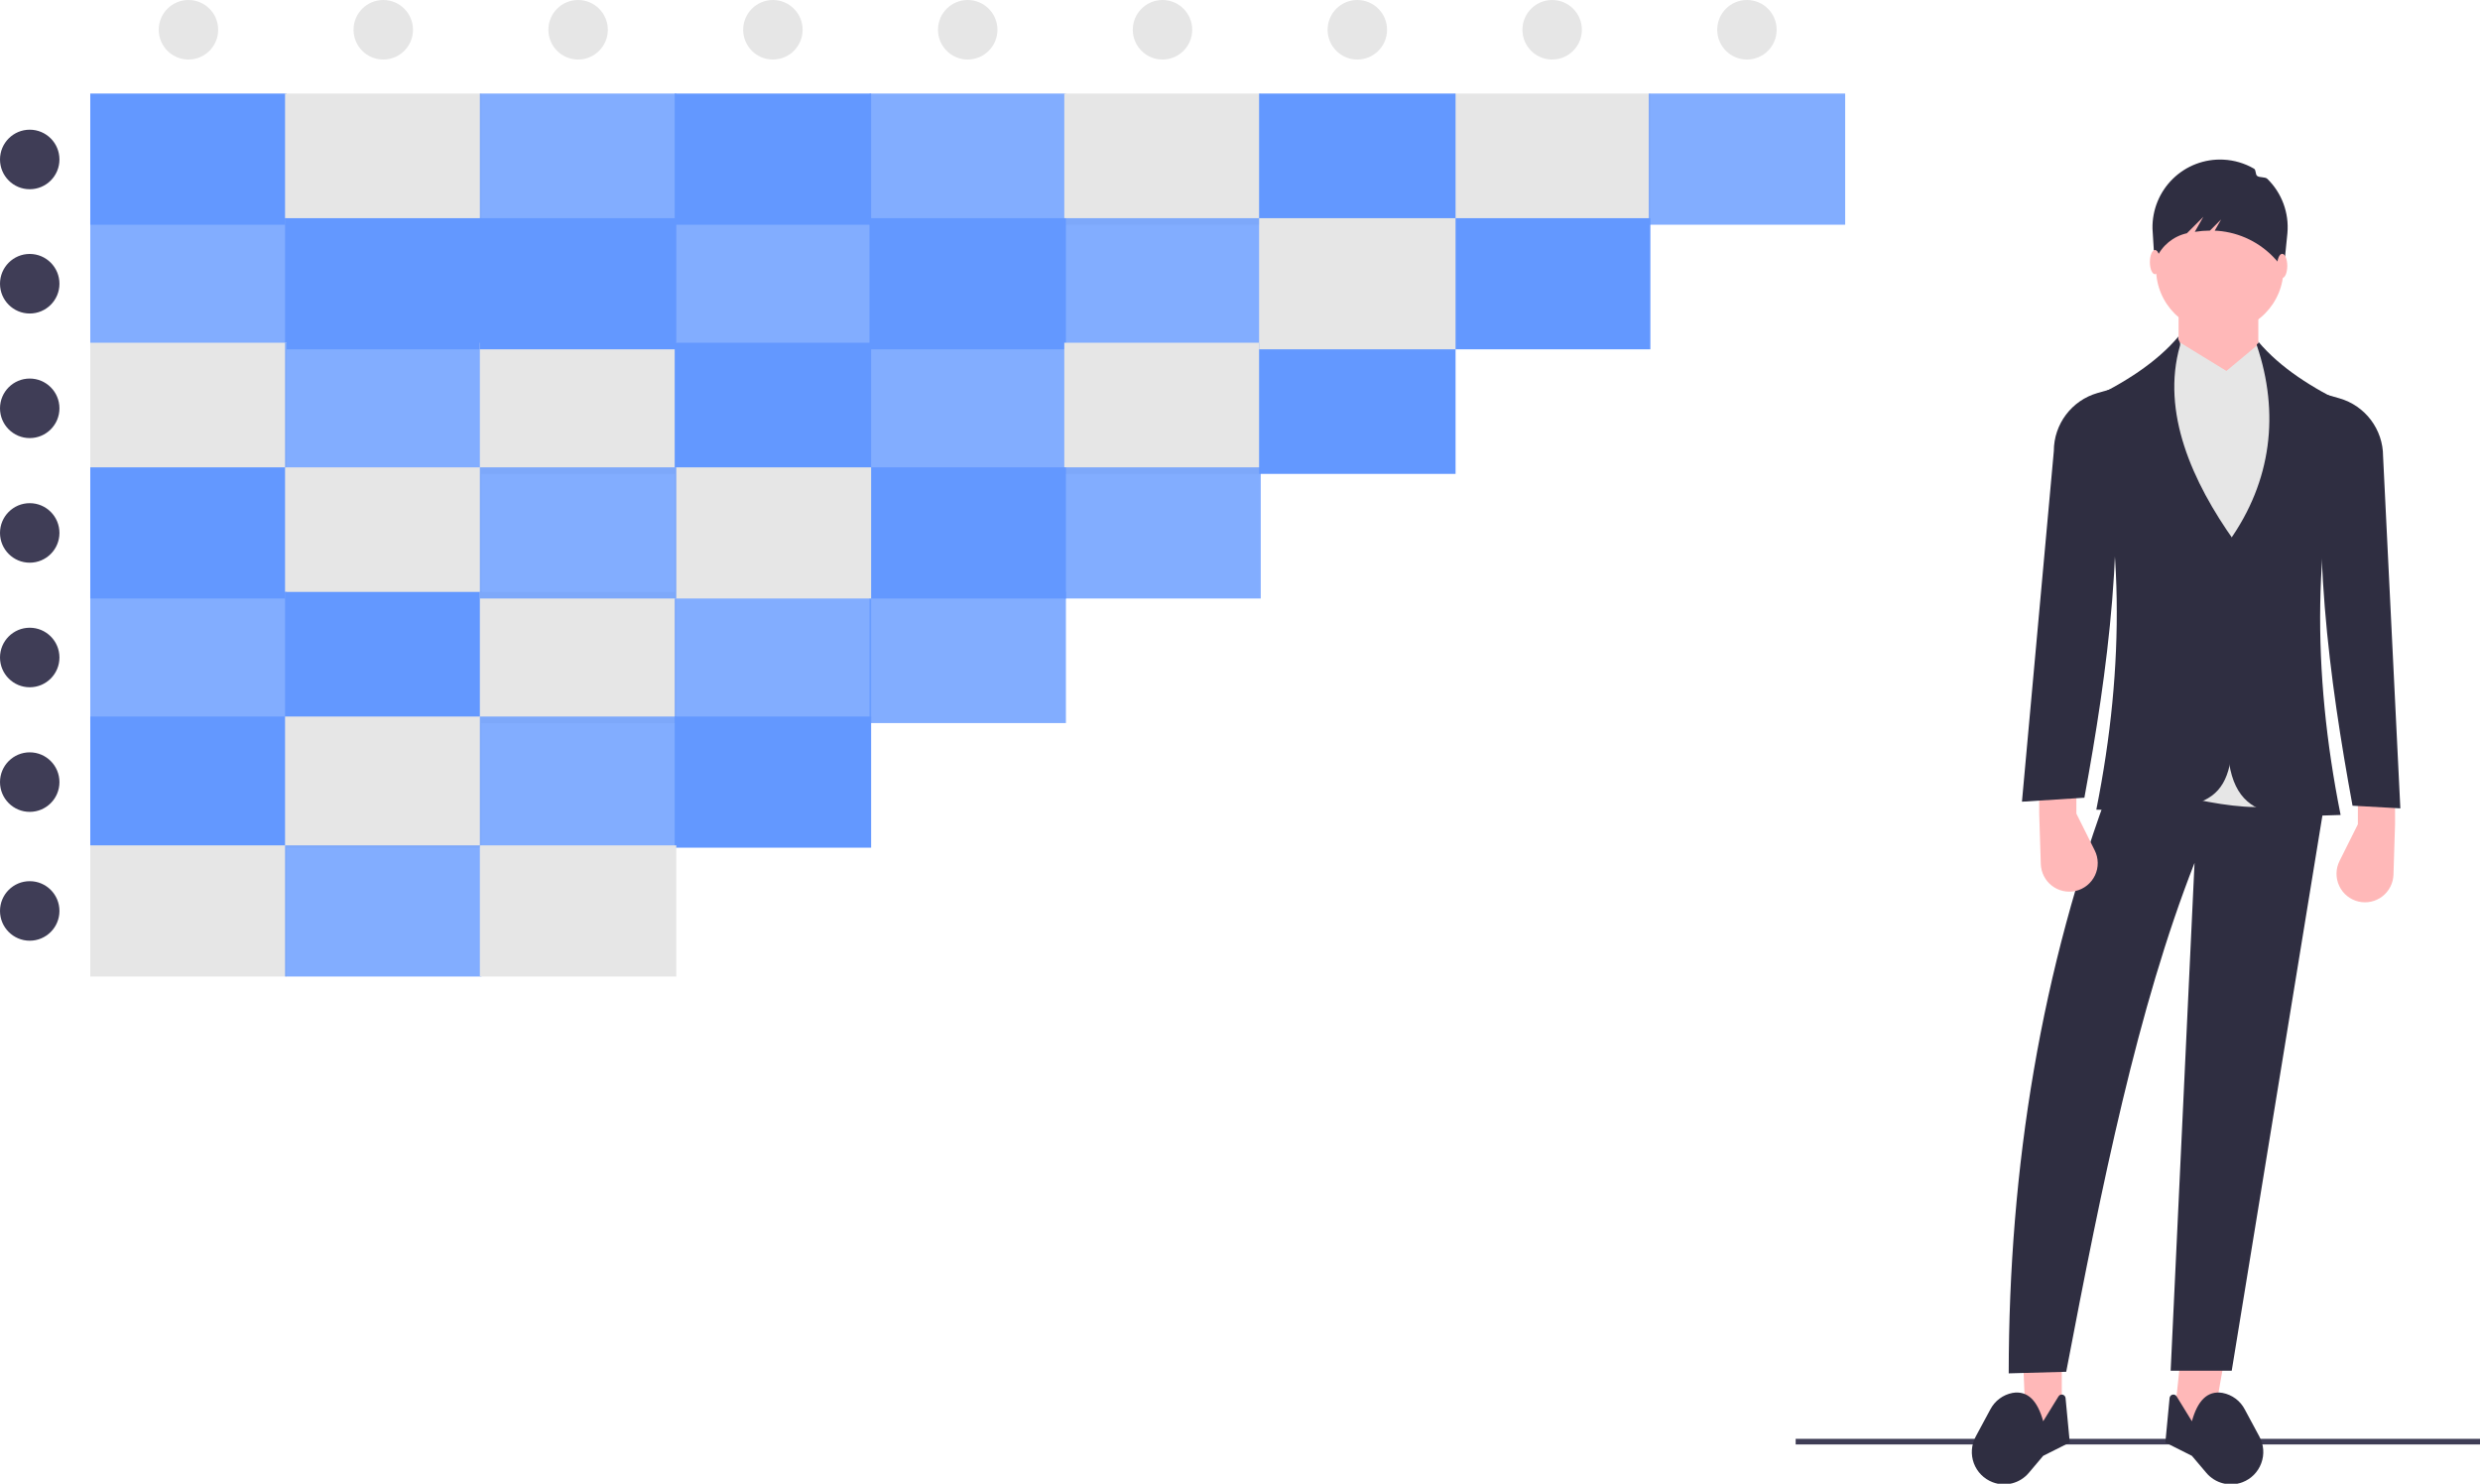 <?xml version="1.0" encoding="UTF-8"?>
<svg xmlns="http://www.w3.org/2000/svg" xmlns:xlink="http://www.w3.org/1999/xlink" width="234pt" height="140pt" viewBox="0 0 234 140" version="1.1">
<defs>
<filter id="alpha" filterUnits="objectBoundingBox" x="0%" y="0%" width="100%" height="100%">
  <feColorMatrix type="matrix" in="SourceGraphic" values="0 0 0 0 1 0 0 0 0 1 0 0 0 0 1 0 0 0 1 0"/>
</filter>
<mask id="mask0">
  <g filter="url(#alpha)">
<rect x="0" y="0" width="234" height="140" style="fill:rgb(0%,0%,0%);fill-opacity:0.8;stroke:none;"/>
  </g>
</mask>
<clipPath id="clip1">
  <rect x="0" y="0" width="234" height="140"/>
</clipPath>
<g id="surface5" clip-path="url(#clip1)">
<path style=" stroke:none;fill-rule:nonzero;fill:rgb(38.824%,59.608%,100%);fill-opacity:1;" d="M 45.277 8.828 L 63.812 8.828 L 63.812 21.203 L 45.277 21.203 Z M 45.277 8.828 "/>
</g>
<mask id="mask1">
  <g filter="url(#alpha)">
<rect x="0" y="0" width="234" height="140" style="fill:rgb(0%,0%,0%);fill-opacity:0.8;stroke:none;"/>
  </g>
</mask>
<clipPath id="clip2">
  <rect x="0" y="0" width="234" height="140"/>
</clipPath>
<g id="surface8" clip-path="url(#clip2)">
<path style=" stroke:none;fill-rule:nonzero;fill:rgb(38.824%,59.608%,100%);fill-opacity:1;" d="M 82.039 8.828 L 100.574 8.828 L 100.574 21.203 L 82.039 21.203 Z M 82.039 8.828 "/>
</g>
<mask id="mask2">
  <g filter="url(#alpha)">
<rect x="0" y="0" width="234" height="140" style="fill:rgb(0%,0%,0%);fill-opacity:0.8;stroke:none;"/>
  </g>
</mask>
<clipPath id="clip3">
  <rect x="0" y="0" width="234" height="140"/>
</clipPath>
<g id="surface11" clip-path="url(#clip3)">
<path style=" stroke:none;fill-rule:nonzero;fill:rgb(38.824%,59.608%,100%);fill-opacity:1;" d="M 8.516 20.586 L 27.051 20.586 L 27.051 32.961 L 8.516 32.961 Z M 8.516 20.586 "/>
</g>
<mask id="mask3">
  <g filter="url(#alpha)">
<rect x="0" y="0" width="234" height="140" style="fill:rgb(0%,0%,0%);fill-opacity:0.8;stroke:none;"/>
  </g>
</mask>
<clipPath id="clip4">
  <rect x="0" y="0" width="234" height="140"/>
</clipPath>
<g id="surface14" clip-path="url(#clip4)">
<path style=" stroke:none;fill-rule:nonzero;fill:rgb(38.824%,59.608%,100%);fill-opacity:1;" d="M 63.66 20.586 L 82.195 20.586 L 82.195 32.961 L 63.66 32.961 Z M 63.66 20.586 "/>
</g>
<mask id="mask4">
  <g filter="url(#alpha)">
<rect x="0" y="0" width="234" height="140" style="fill:rgb(0%,0%,0%);fill-opacity:0.8;stroke:none;"/>
  </g>
</mask>
<clipPath id="clip5">
  <rect x="0" y="0" width="234" height="140"/>
</clipPath>
<g id="surface17" clip-path="url(#clip5)">
<path style=" stroke:none;fill-rule:nonzero;fill:rgb(38.824%,59.608%,100%);fill-opacity:1;" d="M 100.422 20.586 L 118.957 20.586 L 118.957 32.961 L 100.422 32.961 Z M 100.422 20.586 "/>
</g>
<mask id="mask5">
  <g filter="url(#alpha)">
<rect x="0" y="0" width="234" height="140" style="fill:rgb(0%,0%,0%);fill-opacity:0.8;stroke:none;"/>
  </g>
</mask>
<clipPath id="clip6">
  <rect x="0" y="0" width="234" height="140"/>
</clipPath>
<g id="surface20" clip-path="url(#clip6)">
<path style=" stroke:none;fill-rule:nonzero;fill:rgb(38.824%,59.608%,100%);fill-opacity:1;" d="M 26.895 32.34 L 45.434 32.34 L 45.434 44.715 L 26.895 44.715 Z M 26.895 32.34 "/>
</g>
<mask id="mask6">
  <g filter="url(#alpha)">
<rect x="0" y="0" width="234" height="140" style="fill:rgb(0%,0%,0%);fill-opacity:0.8;stroke:none;"/>
  </g>
</mask>
<clipPath id="clip7">
  <rect x="0" y="0" width="234" height="140"/>
</clipPath>
<g id="surface23" clip-path="url(#clip7)">
<path style=" stroke:none;fill-rule:nonzero;fill:rgb(38.824%,59.608%,100%);fill-opacity:1;" d="M 82.039 32.34 L 100.574 32.34 L 100.574 44.715 L 82.039 44.715 Z M 82.039 32.34 "/>
</g>
<mask id="mask7">
  <g filter="url(#alpha)">
<rect x="0" y="0" width="234" height="140" style="fill:rgb(0%,0%,0%);fill-opacity:0.8;stroke:none;"/>
  </g>
</mask>
<clipPath id="clip8">
  <rect x="0" y="0" width="234" height="140"/>
</clipPath>
<g id="surface26" clip-path="url(#clip8)">
<path style=" stroke:none;fill-rule:nonzero;fill:rgb(38.824%,59.608%,100%);fill-opacity:1;" d="M 100.422 44.098 L 118.957 44.098 L 118.957 56.473 L 100.422 56.473 Z M 100.422 44.098 "/>
</g>
<mask id="mask8">
  <g filter="url(#alpha)">
<rect x="0" y="0" width="234" height="140" style="fill:rgb(0%,0%,0%);fill-opacity:0.8;stroke:none;"/>
  </g>
</mask>
<clipPath id="clip9">
  <rect x="0" y="0" width="234" height="140"/>
</clipPath>
<g id="surface29" clip-path="url(#clip9)">
<path style=" stroke:none;fill-rule:nonzero;fill:rgb(38.824%,59.608%,100%);fill-opacity:1;" d="M 8.516 55.852 L 27.051 55.852 L 27.051 68.227 L 8.516 68.227 Z M 8.516 55.852 "/>
</g>
<mask id="mask9">
  <g filter="url(#alpha)">
<rect x="0" y="0" width="234" height="140" style="fill:rgb(0%,0%,0%);fill-opacity:0.8;stroke:none;"/>
  </g>
</mask>
<clipPath id="clip10">
  <rect x="0" y="0" width="234" height="140"/>
</clipPath>
<g id="surface32" clip-path="url(#clip10)">
<path style=" stroke:none;fill-rule:nonzero;fill:rgb(38.824%,59.608%,100%);fill-opacity:1;" d="M 63.66 55.852 L 82.195 55.852 L 82.195 68.227 L 63.66 68.227 Z M 63.66 55.852 "/>
</g>
<mask id="mask10">
  <g filter="url(#alpha)">
<rect x="0" y="0" width="234" height="140" style="fill:rgb(0%,0%,0%);fill-opacity:0.8;stroke:none;"/>
  </g>
</mask>
<clipPath id="clip11">
  <rect x="0" y="0" width="234" height="140"/>
</clipPath>
<g id="surface35" clip-path="url(#clip11)">
<path style=" stroke:none;fill-rule:nonzero;fill:rgb(38.824%,59.608%,100%);fill-opacity:1;" d="M 82.039 55.852 L 100.574 55.852 L 100.574 68.227 L 82.039 68.227 Z M 82.039 55.852 "/>
</g>
<mask id="mask11">
  <g filter="url(#alpha)">
<rect x="0" y="0" width="234" height="140" style="fill:rgb(0%,0%,0%);fill-opacity:0.8;stroke:none;"/>
  </g>
</mask>
<clipPath id="clip12">
  <rect x="0" y="0" width="234" height="140"/>
</clipPath>
<g id="surface38" clip-path="url(#clip12)">
<path style=" stroke:none;fill-rule:nonzero;fill:rgb(38.824%,59.608%,100%);fill-opacity:1;" d="M 45.277 67.609 L 63.812 67.609 L 63.812 79.984 L 45.277 79.984 Z M 45.277 67.609 "/>
</g>
<mask id="mask12">
  <g filter="url(#alpha)">
<rect x="0" y="0" width="234" height="140" style="fill:rgb(0%,0%,0%);fill-opacity:0.8;stroke:none;"/>
  </g>
</mask>
<clipPath id="clip13">
  <rect x="0" y="0" width="234" height="140"/>
</clipPath>
<g id="surface41" clip-path="url(#clip13)">
<path style=" stroke:none;fill-rule:nonzero;fill:rgb(38.824%,59.608%,100%);fill-opacity:1;" d="M 26.895 79.766 L 45.434 79.766 L 45.434 92.141 L 26.895 92.141 Z M 26.895 79.766 "/>
</g>
<mask id="mask13">
  <g filter="url(#alpha)">
<rect x="0" y="0" width="234" height="140" style="fill:rgb(0%,0%,0%);fill-opacity:0.8;stroke:none;"/>
  </g>
</mask>
<clipPath id="clip14">
  <rect x="0" y="0" width="234" height="140"/>
</clipPath>
<g id="surface44" clip-path="url(#clip14)">
<path style=" stroke:none;fill-rule:nonzero;fill:rgb(38.824%,59.608%,100%);fill-opacity:1;" d="M 45.277 44.098 L 63.812 44.098 L 63.812 56.473 L 45.277 56.473 Z M 45.277 44.098 "/>
</g>
<mask id="mask14">
  <g filter="url(#alpha)">
<rect x="0" y="0" width="234" height="140" style="fill:rgb(0%,0%,0%);fill-opacity:0.8;stroke:none;"/>
  </g>
</mask>
<clipPath id="clip15">
  <rect x="0" y="0" width="234" height="140"/>
</clipPath>
<g id="surface47" clip-path="url(#clip15)">
<path style=" stroke:none;fill-rule:nonzero;fill:rgb(38.824%,59.608%,100%);fill-opacity:1;" d="M 155.566 8.828 L 174.102 8.828 L 174.102 21.203 L 155.566 21.203 Z M 155.566 8.828 "/>
</g>
</defs>
<g id="surface1">
<path style=" stroke:none;fill-rule:nonzero;fill:rgb(38.824%,59.608%,100%);fill-opacity:1;" d="M 8.516 8.828 L 27.051 8.828 L 27.051 21.203 L 8.516 21.203 Z M 8.516 8.828 "/>
<path style=" stroke:none;fill-rule:nonzero;fill:rgb(90.196%,90.196%,90.196%);fill-opacity:1;" d="M 26.895 8.828 L 45.434 8.828 L 45.434 21.203 L 26.895 21.203 Z M 26.895 8.828 "/>
<use xlink:href="#surface5" mask="url(#mask0)"/>
<path style=" stroke:none;fill-rule:nonzero;fill:rgb(38.824%,59.608%,100%);fill-opacity:1;" d="M 63.66 8.828 L 82.195 8.828 L 82.195 21.203 L 63.66 21.203 Z M 63.66 8.828 "/>
<use xlink:href="#surface8" mask="url(#mask1)"/>
<path style=" stroke:none;fill-rule:nonzero;fill:rgb(90.196%,90.196%,90.196%);fill-opacity:1;" d="M 100.422 8.828 L 118.957 8.828 L 118.957 21.203 L 100.422 21.203 Z M 100.422 8.828 "/>
<path style=" stroke:none;fill-rule:nonzero;fill:rgb(90.196%,90.196%,90.196%);fill-opacity:1;" d="M 137.184 8.828 L 155.719 8.828 L 155.719 21.203 L 137.184 21.203 Z M 137.184 8.828 "/>
<use xlink:href="#surface11" mask="url(#mask2)"/>
<path style=" stroke:none;fill-rule:nonzero;fill:rgb(38.824%,59.608%,100%);fill-opacity:1;" d="M 26.895 20.586 L 45.434 20.586 L 45.434 32.961 L 26.895 32.961 Z M 26.895 20.586 "/>
<use xlink:href="#surface14" mask="url(#mask3)"/>
<path style=" stroke:none;fill-rule:nonzero;fill:rgb(38.824%,59.608%,100%);fill-opacity:1;" d="M 82.039 20.586 L 100.574 20.586 L 100.574 32.961 L 82.039 32.961 Z M 82.039 20.586 "/>
<use xlink:href="#surface17" mask="url(#mask4)"/>
<path style=" stroke:none;fill-rule:nonzero;fill:rgb(38.824%,59.608%,100%);fill-opacity:1;" d="M 137.184 20.586 L 155.719 20.586 L 155.719 32.961 L 137.184 32.961 Z M 137.184 20.586 "/>
<path style=" stroke:none;fill-rule:nonzero;fill:rgb(90.196%,90.196%,90.196%);fill-opacity:1;" d="M 8.516 32.34 L 27.051 32.34 L 27.051 44.715 L 8.516 44.715 Z M 8.516 32.34 "/>
<use xlink:href="#surface20" mask="url(#mask5)"/>
<path style=" stroke:none;fill-rule:nonzero;fill:rgb(90.196%,90.196%,90.196%);fill-opacity:1;" d="M 45.277 32.34 L 63.812 32.34 L 63.812 44.715 L 45.277 44.715 Z M 45.277 32.34 "/>
<path style=" stroke:none;fill-rule:nonzero;fill:rgb(38.824%,59.608%,100%);fill-opacity:1;" d="M 63.66 32.34 L 82.195 32.34 L 82.195 44.715 L 63.66 44.715 Z M 63.66 32.34 "/>
<use xlink:href="#surface23" mask="url(#mask6)"/>
<path style=" stroke:none;fill-rule:nonzero;fill:rgb(90.196%,90.196%,90.196%);fill-opacity:1;" d="M 100.422 32.34 L 118.957 32.34 L 118.957 44.715 L 100.422 44.715 Z M 100.422 32.34 "/>
<path style=" stroke:none;fill-rule:nonzero;fill:rgb(38.824%,59.608%,100%);fill-opacity:1;" d="M 118.801 32.34 L 137.34 32.34 L 137.34 44.715 L 118.801 44.715 Z M 118.801 32.34 "/>
<path style=" stroke:none;fill-rule:nonzero;fill:rgb(38.824%,59.608%,100%);fill-opacity:1;" d="M 8.516 44.098 L 27.051 44.098 L 27.051 56.473 L 8.516 56.473 Z M 8.516 44.098 "/>
<path style=" stroke:none;fill-rule:nonzero;fill:rgb(90.196%,90.196%,90.196%);fill-opacity:1;" d="M 26.895 44.098 L 45.434 44.098 L 45.434 56.473 L 26.895 56.473 Z M 26.895 44.098 "/>
<use xlink:href="#surface26" mask="url(#mask7)"/>
<use xlink:href="#surface29" mask="url(#mask8)"/>
<path style=" stroke:none;fill-rule:nonzero;fill:rgb(38.824%,59.608%,100%);fill-opacity:1;" d="M 26.895 55.852 L 45.434 55.852 L 45.434 68.227 L 26.895 68.227 Z M 26.895 55.852 "/>
<path style=" stroke:none;fill-rule:nonzero;fill:rgb(90.196%,90.196%,90.196%);fill-opacity:1;" d="M 45.277 55.852 L 63.812 55.852 L 63.812 68.227 L 45.277 68.227 Z M 45.277 55.852 "/>
<use xlink:href="#surface32" mask="url(#mask9)"/>
<use xlink:href="#surface35" mask="url(#mask10)"/>
<path style=" stroke:none;fill-rule:nonzero;fill:rgb(38.824%,59.608%,100%);fill-opacity:1;" d="M 8.516 67.609 L 27.051 67.609 L 27.051 79.984 L 8.516 79.984 Z M 8.516 67.609 "/>
<path style=" stroke:none;fill-rule:nonzero;fill:rgb(90.196%,90.196%,90.196%);fill-opacity:1;" d="M 26.895 67.609 L 45.434 67.609 L 45.434 79.984 L 26.895 79.984 Z M 26.895 67.609 "/>
<use xlink:href="#surface38" mask="url(#mask11)"/>
<path style=" stroke:none;fill-rule:nonzero;fill:rgb(38.824%,59.608%,100%);fill-opacity:1;" d="M 63.66 67.609 L 82.195 67.609 L 82.195 79.984 L 63.66 79.984 Z M 63.66 67.609 "/>
<path style=" stroke:none;fill-rule:nonzero;fill:rgb(90.196%,90.196%,90.196%);fill-opacity:1;" d="M 8.516 79.766 L 27.051 79.766 L 27.051 92.141 L 8.516 92.141 Z M 8.516 79.766 "/>
<use xlink:href="#surface41" mask="url(#mask12)"/>
<path style=" stroke:none;fill-rule:nonzero;fill:rgb(90.196%,90.196%,90.196%);fill-opacity:1;" d="M 45.277 79.766 L 63.812 79.766 L 63.812 92.141 L 45.277 92.141 Z M 45.277 79.766 "/>
<path style=" stroke:none;fill-rule:nonzero;fill:rgb(38.824%,59.608%,100%);fill-opacity:1;" d="M 45.277 20.586 L 63.812 20.586 L 63.812 32.961 L 45.277 32.961 Z M 45.277 20.586 "/>
<path style=" stroke:none;fill-rule:nonzero;fill:rgb(38.824%,59.608%,100%);fill-opacity:1;" d="M 118.801 8.828 L 137.34 8.828 L 137.34 21.203 L 118.801 21.203 Z M 118.801 8.828 "/>
<path style=" stroke:none;fill-rule:nonzero;fill:rgb(38.824%,59.608%,100%);fill-opacity:1;" d="M 82.039 44.098 L 100.574 44.098 L 100.574 56.473 L 82.039 56.473 Z M 82.039 44.098 "/>
<path style=" stroke:none;fill-rule:nonzero;fill:rgb(90.196%,90.196%,90.196%);fill-opacity:1;" d="M 63.66 44.098 L 82.195 44.098 L 82.195 56.473 L 63.66 56.473 Z M 63.66 44.098 "/>
<use xlink:href="#surface44" mask="url(#mask13)"/>
<path style=" stroke:none;fill-rule:nonzero;fill:rgb(24.706%,23.922%,33.725%);fill-opacity:1;" d="M 5.609 15.047 C 5.609 16.598 4.355 17.855 2.805 17.855 C 1.254 17.855 0 16.598 0 15.047 C 0 13.496 1.254 12.238 2.805 12.238 C 4.355 12.238 5.609 13.496 5.609 15.047 Z M 5.609 15.047 "/>
<path style=" stroke:none;fill-rule:nonzero;fill:rgb(90.196%,90.196%,90.196%);fill-opacity:1;" d="M 20.586 2.809 C 20.586 4.359 19.332 5.617 17.781 5.617 C 16.234 5.617 14.977 4.359 14.977 2.809 C 14.977 1.258 16.234 0 17.781 0 C 19.332 0 20.586 1.258 20.586 2.809 Z M 20.586 2.809 "/>
<path style=" stroke:none;fill-rule:nonzero;fill:rgb(90.196%,90.196%,90.196%);fill-opacity:1;" d="M 38.969 2.809 C 38.969 4.359 37.715 5.617 36.164 5.617 C 34.613 5.617 33.359 4.359 33.359 2.809 C 33.359 1.258 34.613 0 36.164 0 C 37.715 0 38.969 1.258 38.969 2.809 Z M 38.969 2.809 "/>
<path style=" stroke:none;fill-rule:nonzero;fill:rgb(90.196%,90.196%,90.196%);fill-opacity:1;" d="M 57.352 2.809 C 57.352 4.359 56.094 5.617 54.547 5.617 C 52.996 5.617 51.742 4.359 51.742 2.809 C 51.742 1.258 52.996 0 54.547 0 C 56.094 0 57.352 1.258 57.352 2.809 Z M 57.352 2.809 "/>
<path style=" stroke:none;fill-rule:nonzero;fill:rgb(90.196%,90.196%,90.196%);fill-opacity:1;" d="M 75.73 2.809 C 75.73 4.359 74.477 5.617 72.926 5.617 C 71.379 5.617 70.121 4.359 70.121 2.809 C 70.121 1.258 71.379 0 72.926 0 C 74.477 0 75.73 1.258 75.73 2.809 Z M 75.73 2.809 "/>
<path style=" stroke:none;fill-rule:nonzero;fill:rgb(90.196%,90.196%,90.196%);fill-opacity:1;" d="M 94.113 2.809 C 94.113 4.359 92.855 5.617 91.309 5.617 C 89.758 5.617 88.504 4.359 88.504 2.809 C 88.504 1.258 89.758 0 91.309 0 C 92.855 0 94.113 1.258 94.113 2.809 Z M 94.113 2.809 "/>
<path style=" stroke:none;fill-rule:nonzero;fill:rgb(90.196%,90.196%,90.196%);fill-opacity:1;" d="M 112.492 2.809 C 112.492 4.359 111.238 5.617 109.688 5.617 C 108.141 5.617 106.883 4.359 106.883 2.809 C 106.883 1.258 108.141 0 109.688 0 C 111.238 0 112.492 1.258 112.492 2.809 Z M 112.492 2.809 "/>
<path style=" stroke:none;fill-rule:nonzero;fill:rgb(90.196%,90.196%,90.196%);fill-opacity:1;" d="M 130.875 2.809 C 130.875 4.359 129.621 5.617 128.07 5.617 C 126.52 5.617 125.266 4.359 125.266 2.809 C 125.266 1.258 126.52 0 128.07 0 C 129.621 0 130.875 1.258 130.875 2.809 Z M 130.875 2.809 "/>
<path style=" stroke:none;fill-rule:nonzero;fill:rgb(90.196%,90.196%,90.196%);fill-opacity:1;" d="M 149.258 2.809 C 149.258 4.359 148 5.617 146.453 5.617 C 144.902 5.617 143.648 4.359 143.648 2.809 C 143.648 1.258 144.902 0 146.453 0 C 148 0 149.258 1.258 149.258 2.809 Z M 149.258 2.809 "/>
<path style=" stroke:none;fill-rule:nonzero;fill:rgb(90.196%,90.196%,90.196%);fill-opacity:1;" d="M 167.637 2.809 C 167.637 4.359 166.383 5.617 164.832 5.617 C 163.285 5.617 162.027 4.359 162.027 2.809 C 162.027 1.258 163.285 0 164.832 0 C 166.383 0 167.637 1.258 167.637 2.809 Z M 167.637 2.809 "/>
<path style=" stroke:none;fill-rule:nonzero;fill:rgb(24.706%,23.922%,33.725%);fill-opacity:1;" d="M 5.609 26.773 C 5.609 28.324 4.355 29.582 2.805 29.582 C 1.254 29.582 0 28.324 0 26.773 C 0 25.219 1.254 23.961 2.805 23.961 C 4.355 23.961 5.609 25.219 5.609 26.773 Z M 5.609 26.773 "/>
<path style=" stroke:none;fill-rule:nonzero;fill:rgb(24.706%,23.922%,33.725%);fill-opacity:1;" d="M 5.609 38.527 C 5.609 40.078 4.355 41.336 2.805 41.336 C 1.254 41.336 0 40.078 0 38.527 C 0 36.977 1.254 35.719 2.805 35.719 C 4.355 35.719 5.609 36.977 5.609 38.527 Z M 5.609 38.527 "/>
<path style=" stroke:none;fill-rule:nonzero;fill:rgb(24.706%,23.922%,33.725%);fill-opacity:1;" d="M 5.609 50.285 C 5.609 51.836 4.355 53.094 2.805 53.094 C 1.254 53.094 0 51.836 0 50.285 C 0 48.734 1.254 47.477 2.805 47.477 C 4.355 47.477 5.609 48.734 5.609 50.285 Z M 5.609 50.285 "/>
<path style=" stroke:none;fill-rule:nonzero;fill:rgb(24.706%,23.922%,33.725%);fill-opacity:1;" d="M 5.609 62.039 C 5.609 63.59 4.355 64.848 2.805 64.848 C 1.254 64.848 0 63.59 0 62.039 C 0 60.488 1.254 59.23 2.805 59.23 C 4.355 59.23 5.609 60.488 5.609 62.039 Z M 5.609 62.039 "/>
<path style=" stroke:none;fill-rule:nonzero;fill:rgb(24.706%,23.922%,33.725%);fill-opacity:1;" d="M 5.609 73.797 C 5.609 75.348 4.355 76.605 2.805 76.605 C 1.254 76.605 0 75.348 0 73.797 C 0 72.246 1.254 70.988 2.805 70.988 C 4.355 70.988 5.609 72.246 5.609 73.797 Z M 5.609 73.797 "/>
<path style=" stroke:none;fill-rule:nonzero;fill:rgb(24.706%,23.922%,33.725%);fill-opacity:1;" d="M 5.609 85.953 C 5.609 87.504 4.355 88.762 2.805 88.762 C 1.254 88.762 0 87.504 0 85.953 C 0 84.402 1.254 83.145 2.805 83.145 C 4.355 83.145 5.609 84.402 5.609 85.953 Z M 5.609 85.953 "/>
<path style=" stroke:none;fill-rule:nonzero;fill:rgb(90.196%,90.196%,90.196%);fill-opacity:1;" d="M 118.801 20.586 L 137.34 20.586 L 137.34 32.961 L 118.801 32.961 Z M 118.801 20.586 "/>
<use xlink:href="#surface47" mask="url(#mask14)"/>
<path style=" stroke:none;fill-rule:nonzero;fill:rgb(24.706%,23.922%,33.725%);fill-opacity:1;" d="M 234 136.293 L 169.43 136.293 L 169.43 135.766 L 234.098 135.766 Z M 234 136.293 "/>
<path style=" stroke:none;fill-rule:nonzero;fill:rgb(100%,72.157%,72.157%);fill-opacity:1;" d="M 191.16 134.98 L 194.539 134.605 L 194.539 128.586 L 190.906 128.711 Z M 191.16 134.98 "/>
<path style=" stroke:none;fill-rule:nonzero;fill:rgb(100%,72.157%,72.157%);fill-opacity:1;" d="M 208.695 134.98 L 205.062 134.605 L 205.691 128.711 L 209.824 128.586 Z M 208.695 134.98 "/>
<path style=" stroke:none;fill-rule:nonzero;fill:rgb(18.431%,18.039%,25.49%);fill-opacity:1;" d="M 189.531 129.586 L 194.957 129.438 C 198.359 111.629 201.68 95.16 207.066 81.414 L 204.812 129.336 L 210.574 129.336 L 219.344 75.645 L 199.301 73.637 C 192.59 91.402 189.543 110.105 189.531 129.586 Z M 189.531 129.586 "/>
<path style=" stroke:none;fill-rule:nonzero;fill:rgb(18.431%,18.039%,25.49%);fill-opacity:1;" d="M 188.016 139.859 C 189.223 140.32 190.59 139.965 191.426 138.977 L 192.785 137.367 L 195.293 136.109 L 194.895 131.91 C 194.879 131.758 194.766 131.629 194.617 131.594 C 194.465 131.559 194.312 131.625 194.23 131.758 L 192.785 134.105 C 192.254 132.184 191.336 131.188 189.895 131.43 C 188.992 131.602 188.219 132.176 187.793 132.996 L 186.414 135.559 C 186 136.332 185.938 137.246 186.242 138.07 C 186.551 138.895 187.195 139.547 188.016 139.859 Z M 188.016 139.859 "/>
<path style=" stroke:none;fill-rule:nonzero;fill:rgb(18.431%,18.039%,25.49%);fill-opacity:1;" d="M 211.59 139.859 C 210.383 140.32 209.016 139.965 208.18 138.977 L 206.816 137.367 L 204.312 136.109 L 204.711 131.91 C 204.727 131.758 204.836 131.629 204.988 131.594 C 205.137 131.559 205.293 131.625 205.375 131.758 L 206.816 134.105 C 207.348 132.184 208.27 131.188 209.707 131.43 C 210.613 131.602 211.387 132.176 211.809 132.996 L 213.188 135.559 C 213.605 136.332 213.668 137.246 213.359 138.07 C 213.055 138.895 212.41 139.547 211.59 139.859 Z M 211.59 139.859 "/>
<path style=" stroke:none;fill-rule:nonzero;fill:rgb(100%,72.157%,72.157%);fill-opacity:1;" d="M 215.461 25.34 C 215.461 28.668 212.77 31.363 209.449 31.363 C 206.125 31.363 203.434 28.668 203.434 25.34 C 203.434 22.016 206.125 19.32 209.449 19.32 C 212.77 19.32 215.461 22.016 215.461 25.34 Z M 215.461 25.34 "/>
<path style=" stroke:none;fill-rule:nonzero;fill:rgb(100%,72.157%,72.157%);fill-opacity:1;" d="M 213.082 36.504 L 205.562 36.504 L 205.562 28.477 L 213.082 28.477 Z M 213.082 36.504 "/>
<path style=" stroke:none;fill-rule:nonzero;fill:rgb(90.196%,90.196%,90.196%);fill-opacity:1;" d="M 200.176 73.762 C 206.473 75.242 213.129 77.379 217.465 75.27 L 217.34 36.254 C 215.5 35.578 213.98 34.234 213.082 32.492 L 210.074 35 L 205.562 32.238 C 203.996 34.137 201.891 36.133 199.426 36.883 Z M 200.176 73.762 "/>
<path style=" stroke:none;fill-rule:nonzero;fill:rgb(18.431%,18.039%,25.49%);fill-opacity:1;" d="M 210.324 67.113 C 209.246 77.809 214.281 77.102 220.848 76.898 C 218.117 63.262 218.207 50.34 221.598 38.262 C 218.172 36.617 215.164 34.715 213.082 32.238 C 213.184 32.512 212.863 32.348 212.953 32.617 C 215.082 38.949 214.367 45.375 210.324 51.059 Z M 210.324 67.113 "/>
<path style=" stroke:none;fill-rule:nonzero;fill:rgb(100%,72.157%,72.157%);fill-opacity:1;" d="M 222.477 77.777 L 220.746 81.242 C 220.375 81.98 220.367 82.848 220.719 83.594 C 221.066 84.34 221.742 84.883 222.543 85.07 C 223.328 85.25 224.152 85.07 224.789 84.578 C 225.426 84.086 225.809 83.336 225.836 82.531 L 225.984 77.777 L 225.984 74.016 L 222.477 74.016 Z M 222.477 77.777 "/>
<path style=" stroke:none;fill-rule:nonzero;fill:rgb(18.431%,18.039%,25.49%);fill-opacity:1;" d="M 210.824 67.367 C 210.578 75.531 209.746 76.762 197.797 76.398 C 200.527 62.758 200.438 49.84 197.047 37.762 C 200.473 36.113 203.48 34.211 205.562 31.738 C 205.422 32.113 205.797 32.242 205.691 32.617 C 203.902 38.887 206.848 45.465 210.824 51.059 Z M 210.824 67.367 "/>
<path style=" stroke:none;fill-rule:nonzero;fill:rgb(100%,72.157%,72.157%);fill-opacity:1;" d="M 195.918 76.773 L 197.648 80.242 C 198.016 80.977 198.027 81.844 197.676 82.59 C 197.324 83.336 196.652 83.879 195.852 84.066 C 195.066 84.246 194.242 84.066 193.605 83.574 C 192.969 83.086 192.586 82.332 192.559 81.527 L 192.41 76.773 L 192.41 73.012 L 195.918 73.012 Z M 195.918 76.773 "/>
<path style=" stroke:none;fill-rule:nonzero;fill:rgb(18.431%,18.039%,25.49%);fill-opacity:1;" d="M 209.777 15.062 C 210.801 15.109 211.793 15.402 212.68 15.918 C 212.883 16.035 212.789 16.461 212.977 16.602 C 213.211 16.777 213.727 16.672 213.934 16.875 C 215.305 18.215 216 20.098 215.828 22.008 L 215.492 25.328 L 214.707 24.469 C 213.297 22.902 211.336 21.938 209.238 21.777 C 209.148 21.773 209.059 21.766 208.969 21.766 L 209.574 20.703 L 208.523 21.758 C 208.043 21.762 207.562 21.801 207.09 21.875 L 207.895 20.461 L 206.348 22.008 C 205.066 22.293 203.996 23.168 203.465 24.367 L 203.293 24.746 L 203.098 21.578 C 203.062 19.809 203.758 18.102 205.023 16.867 C 206.289 15.629 208.012 14.977 209.777 15.062 Z M 209.777 15.062 "/>
<path style=" stroke:none;fill-rule:nonzero;fill:rgb(100%,72.157%,72.157%);fill-opacity:1;" d="M 215.816 25.09 C 215.816 24.461 215.602 23.949 215.336 23.949 C 215.07 23.949 214.855 24.461 214.855 25.09 C 214.855 25.723 215.07 26.23 215.336 26.23 C 215.602 26.23 215.816 25.723 215.816 25.09 Z M 215.816 25.09 "/>
<path style=" stroke:none;fill-rule:nonzero;fill:rgb(100%,72.157%,72.157%);fill-opacity:1;" d="M 203.812 24.73 C 203.812 24.098 203.598 23.586 203.332 23.586 C 203.066 23.586 202.852 24.098 202.852 24.73 C 202.852 25.359 203.066 25.871 203.332 25.871 C 203.598 25.871 203.812 25.359 203.812 24.73 Z M 203.812 24.73 "/>
<path style=" stroke:none;fill-rule:nonzero;fill:rgb(18.431%,18.039%,25.49%);fill-opacity:1;" d="M 196.672 75.27 L 190.781 75.645 L 193.789 42.559 C 193.789 40.016 195.473 37.781 197.914 37.082 L 199.051 36.758 C 200.684 50.352 198.855 63.371 196.672 75.27 Z M 196.672 75.27 "/>
<path style=" stroke:none;fill-rule:nonzero;fill:rgb(18.431%,18.039%,25.49%);fill-opacity:1;" d="M 221.973 76.023 L 226.484 76.273 L 224.855 43.059 C 224.855 40.516 223.172 38.281 220.73 37.582 L 219.594 37.258 C 217.961 50.855 219.789 64.121 221.973 76.023 Z M 221.973 76.023 "/>
</g>
</svg>
